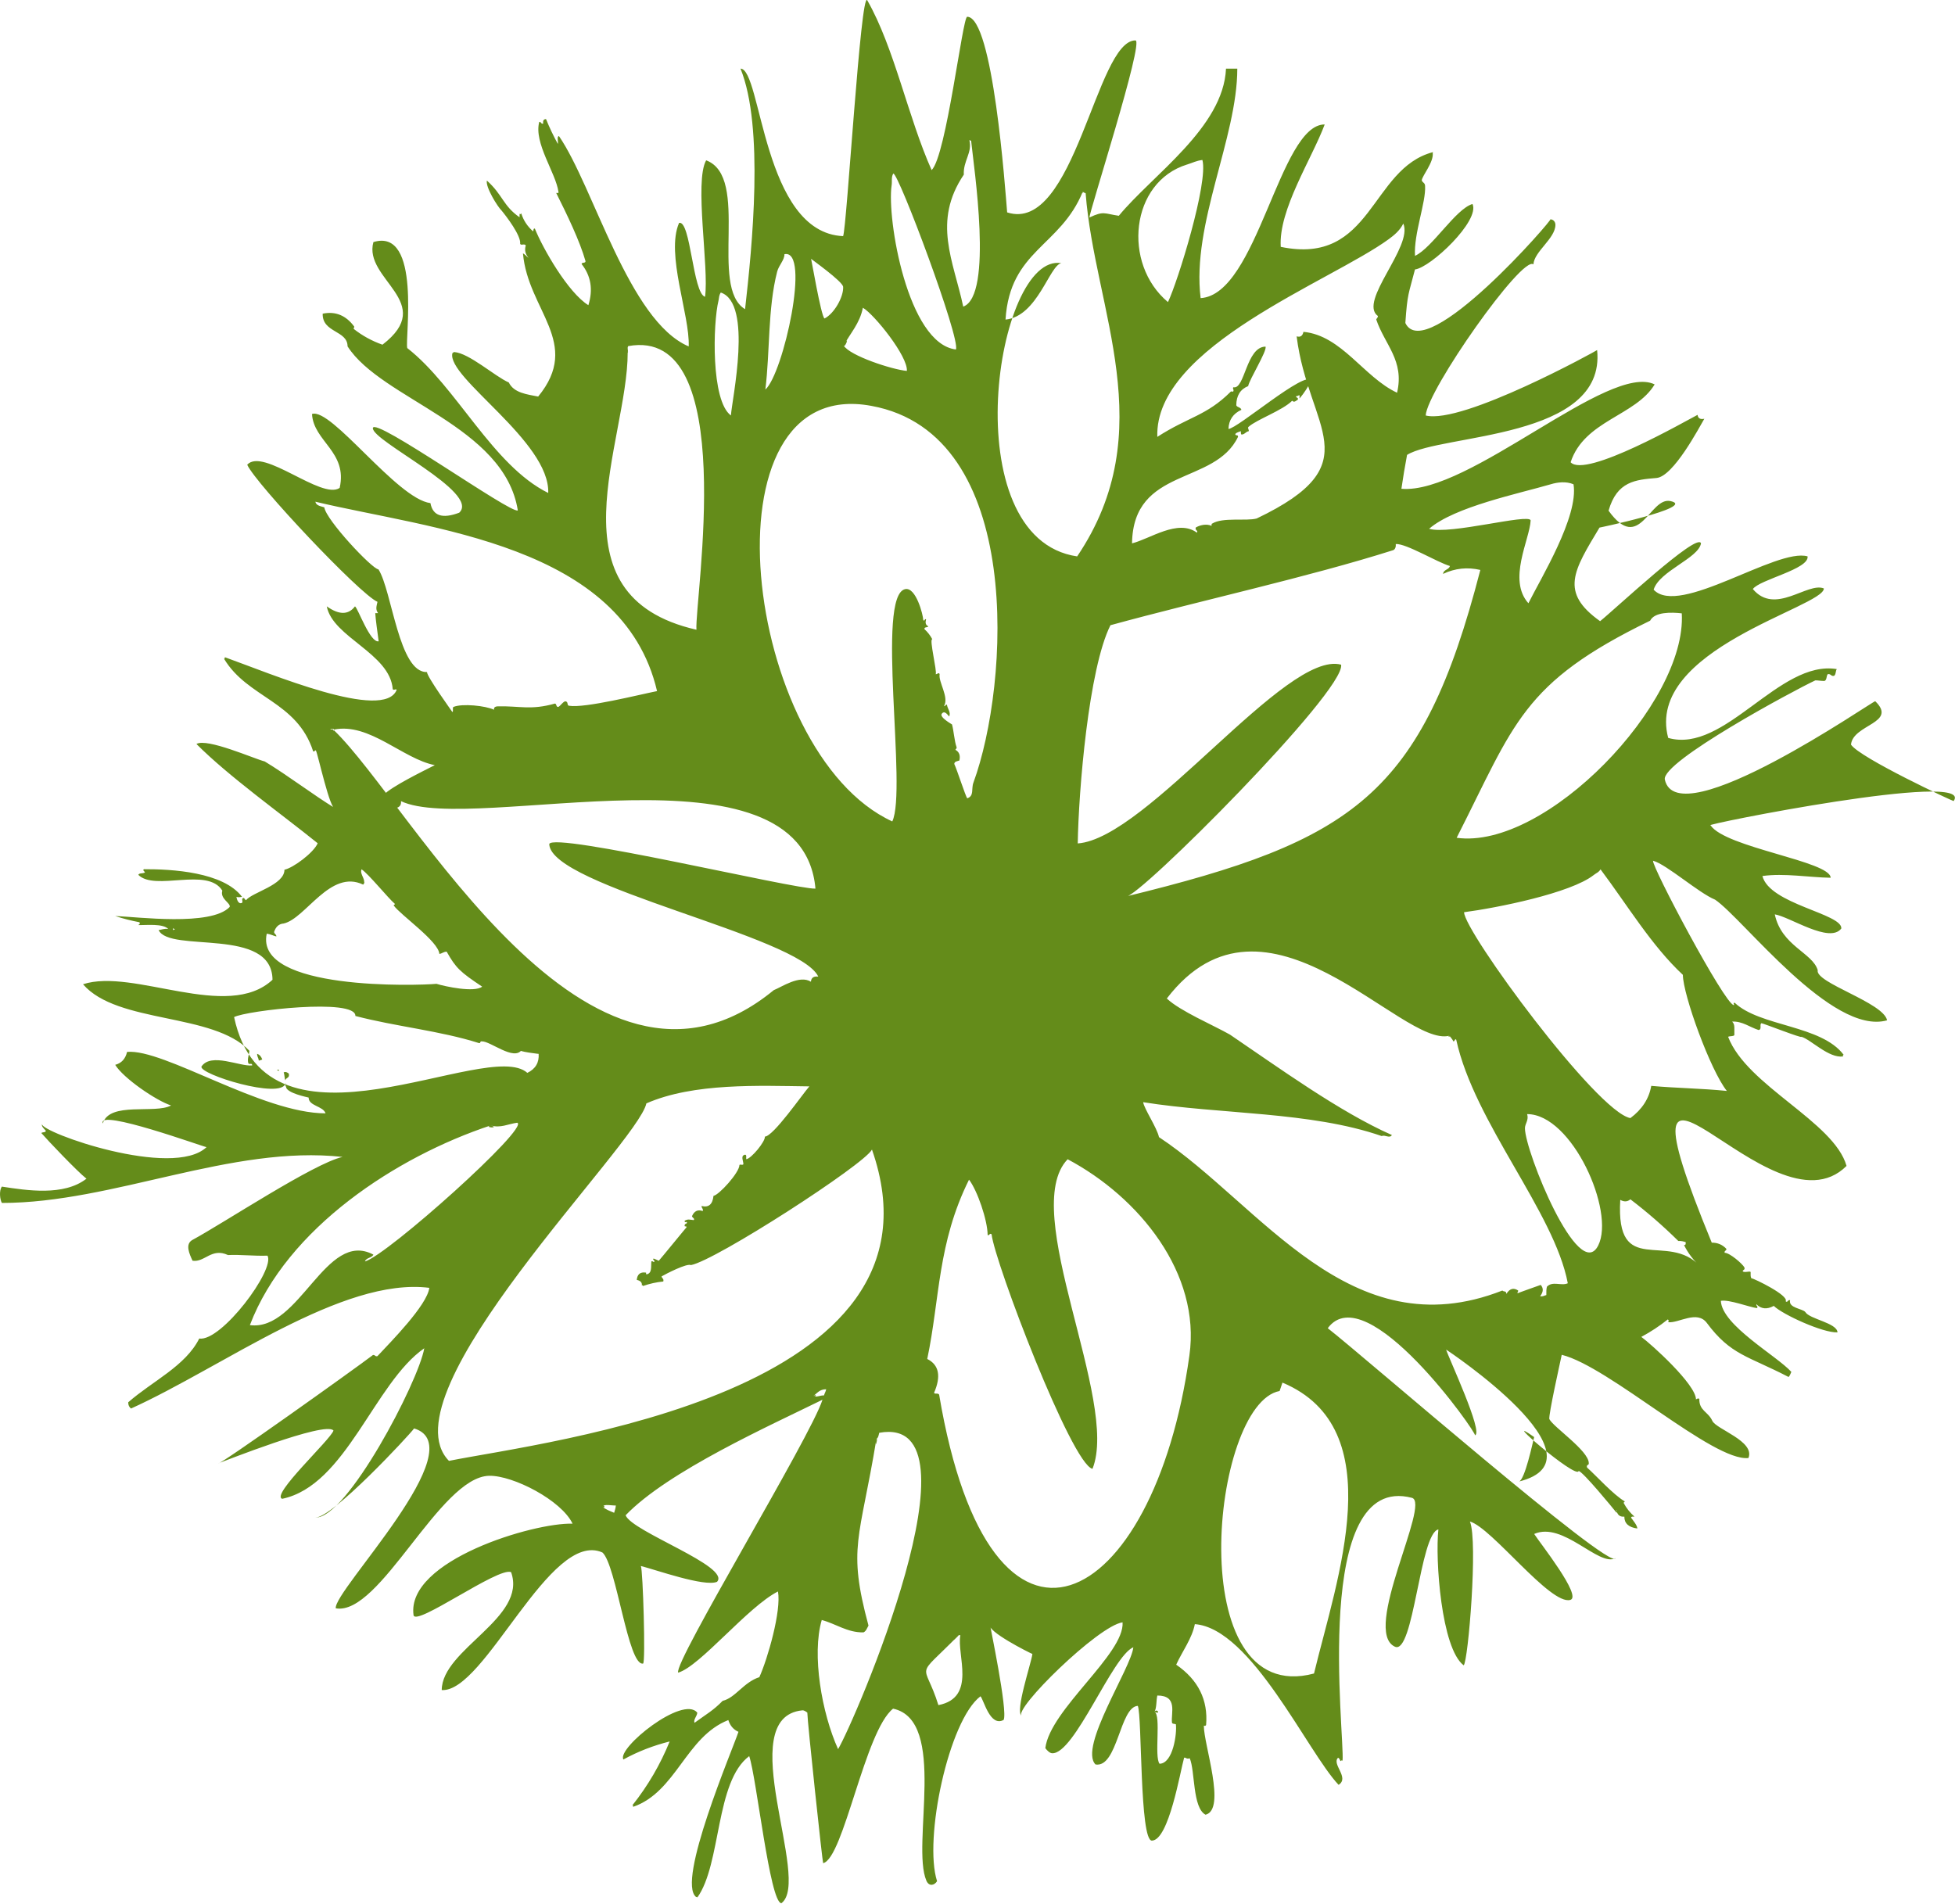 <?xml version="1.0" encoding="utf-8"?>
<!-- Generator: Adobe Illustrator 16.0.4, SVG Export Plug-In . SVG Version: 6.00 Build 0)  -->
<svg version="1.2" baseProfile="tiny" id="Layer_1" xmlns="http://www.w3.org/2000/svg" xmlns:xlink="http://www.w3.org/1999/xlink"
	 x="0px" y="0px" width="54px" height="52.586px" viewBox="0 0 54 52.586" xml:space="preserve">
<g id="Layer_18">
	<path fill="#648C1A" d="M20.454,1.896c0.581,0,0.613,4.532,2.834,4.627c0.102-0.238,0.488-6.827,0.668-6.513
		c0.75,1.313,1.124,3.229,1.777,4.689c0.406-0.393,0.854-4.236,0.982-4.236c0.715,0,1.051,4.773,1.104,5.404
		c1.863,0.605,2.457-4.751,3.543-4.751c0.252,0-1.291,4.783-1.269,4.892c0.396-0.188,0.401-0.108,0.81-0.047
		c0.931-1.13,2.89-2.438,2.961-4.065c0.104,0,0.209,0,0.312,0c0,1.916-1.265,4.292-1.013,6.339c1.571-0.091,2.178-4.803,3.427-4.797
		c-0.354,0.949-1.279,2.357-1.214,3.381c2.537,0.529,2.47-2.163,4.206-2.617l-0.008,0.023c0.031,0.256-0.289,0.625-0.303,0.756
		c0.025,0.074,0.088,0.061,0.092,0.156c0.027,0.455-0.315,1.312-0.279,1.931c0.477-0.22,1.122-1.297,1.589-1.433
		c0.214,0.463-1.159,1.758-1.589,1.808c-0.175,0.687-0.209,0.644-0.266,1.479c0.564,1.188,4.133-2.927,4.005-2.865
		c0.103,0.009,0.141,0.091,0.14,0.156c-0.004,0.377-0.589,0.737-0.607,1.09c-0.312-0.262-2.936,3.477-2.976,4.174
		c1.015,0.257,4.744-1.801,4.735-1.807c0.254,2.477-4.313,2.31-5.25,2.896c-0.059,0.311-0.11,0.622-0.156,0.936
		c1.867,0.164,5.739-3.502,6.995-2.883c-0.526,0.872-1.94,0.993-2.321,2.15c0.409,0.453,3.182-1.143,3.506-1.309
		c0.012,0.096,0.074,0.131,0.187,0.108c-0.136,0.229-0.851,1.597-1.323,1.636c-0.572,0.049-1.09,0.086-1.322,0.903
		c0.864,1.202,1.129-0.392,1.711-0.265c0.767,0.166-2.123,0.771-1.961,0.731c-0.715,1.191-1.109,1.787,0.016,2.586
		c0.373-0.294,2.699-2.478,2.787-2.149c-0.072,0.414-1.151,0.762-1.308,1.279c0.702,0.758,3.4-1.166,4.252-0.92
		c0.048,0.354-1.325,0.639-1.512,0.903c0.618,0.735,1.507-0.202,1.962-0.017c0.003,0.516-4.951,1.685-4.3,4.129
		c1.563,0.447,3.062-2.164,4.657-1.901c-0.037,0.051-0.021,0.155-0.078,0.187c-0.088,0.016-0.081-0.063-0.172-0.047
		c-0.043,0.051-0.02,0.168-0.094,0.188c-0.115-0.003-0.154-0.015-0.248-0.017c-0.598,0.279-4.261,2.25-4.158,2.741
		c0.346,1.582,5.746-2.174,5.812-2.165c0.626,0.609-0.616,0.635-0.67,1.199c0.244,0.367,2.828,1.572,2.835,1.559
		c0.622-0.861-7.045,0.674-6.714,0.67c0.413,0.619,3.313,0.992,3.317,1.449c-0.592-0.009-1.283-0.133-1.885-0.048
		c0.201,0.78,2.207,1.039,2.18,1.449c-0.321,0.427-1.42-0.323-1.838-0.39c0.186,0.875,1.041,1.057,1.186,1.541
		c-0.081,0.348,1.822,0.896,1.916,1.386c-1.523,0.432-3.979-2.812-4.751-3.333c-0.449-0.182-1.347-0.979-1.713-1.075
		c-0.046,0.144,1.971,3.952,2.228,3.988c0.038,0.008-0.044-0.076,0.03-0.062c0.702,0.658,2.383,0.611,3.005,1.433l-0.023,0.019
		l0.01,0.028c-0.396,0.056-0.881-0.46-1.153-0.544c0.043,0.06-1.065-0.376-1.104-0.374c-0.062,0.035,0.024,0.171-0.078,0.188
		c-0.237-0.074-0.456-0.251-0.732-0.232c0.087,0.074,0.057,0.201,0.062,0.373c-0.031,0.041-0.127,0.02-0.172,0.047
		c0.517,1.354,2.926,2.343,3.271,3.566c-2.105,2.11-6.766-5.283-3.723,2.12c0.16-0.002,0.296,0.056,0.404,0.171
		c0.006,0.06-0.062,0.041-0.048,0.109c0.14-0.002,0.492,0.304,0.546,0.404c0.024,0.076-0.046,0.06-0.047,0.108
		c0.055,0.046,0.18-0.014,0.219,0.017c-0.002,0.062-0.004,0.128,0.016,0.171c0.085,0.013,1.046,0.478,0.951,0.639
		c0.055,0.052,0.055-0.049,0.123-0.03c-0.053,0.217,0.343,0.232,0.42,0.327c0.111,0.196,0.878,0.3,0.889,0.562
		c-0.395,0.021-1.518-0.493-1.76-0.731c-0.188,0.103-0.35,0.087-0.481-0.047c-0.012,0.058,0.064,0.06,0.015,0.108
		c-0.219-0.029-0.767-0.242-0.996-0.201c0.029,0.678,1.549,1.52,1.947,1.963c-0.025,0.048-0.037,0.107-0.078,0.14
		c-1.119-0.582-1.596-0.602-2.258-1.495c-0.271-0.354-0.764,0.008-1.061-0.016c0.002-0.059,0.023-0.051-0.016-0.078
		c-0.229,0.184-0.474,0.344-0.731,0.482c0.271,0.197,1.512,1.315,1.51,1.729c0.021-0.021,0.069-0.041,0.093-0.016
		c-0.01,0.326,0.244,0.352,0.358,0.605c0.106,0.235,1.187,0.562,0.998,1.028c-0.968,0.108-3.847-2.528-5.157-2.851
		c-0.056,0.265-0.363,1.641-0.343,1.775c0.112,0.223,1.084,0.87,1.09,1.215c0.013,0.069-0.079,0.035-0.047,0.125
		c0.242,0.213,0.729,0.756,1.044,0.936c-0.01,0.016-0.036,0.016-0.031,0.047c0.076,0.143,0.176,0.266,0.297,0.373
		c-0.041,0-0.093-0.01-0.094,0.029c0.061,0.088,0.167,0.205,0.172,0.298c-0.24-0.031-0.359-0.142-0.359-0.327
		c-0.129,0.01-0.2-0.053-0.217-0.188c-0.021,0.039,0.045,0.063,0,0.077c-0.108-0.135-0.926-1.132-1.045-1.151
		c-0.047,0.25-2.266-1.668-1.229-0.937c-0.038,0.144-0.257,1.19-0.421,1.229c2.527-0.625-1.969-3.62-2.01-3.645
		c0.055,0.199,1.045,2.309,0.795,2.367c0.086-0.021-2.994-4.407-4.065-2.958c0.976,0.758,7.833,6.731,7.946,6.354
		c-0.459,0.244-1.446-1.024-2.244-0.67c0.154,0.242,1.337,1.729,0.997,1.822c-0.552,0.15-2.162-1.99-2.772-2.166
		c0.227,0.544-0.049,3.867-0.172,3.973c-0.619-0.465-0.79-2.929-0.699-3.754c-0.512,0.104-0.681,3.477-1.201,3.239
		c-0.926-0.426,0.998-3.973,0.47-4.112c-2.776-0.724-1.851,6.58-1.916,7.26l-0.028-0.008l-0.02,0.022
		c-0.033-0.022-0.029-0.082-0.077-0.093c-0.181,0.177,0.325,0.55,0.016,0.748c-0.858-0.905-2.409-4.322-3.971-4.44
		c-0.076,0.396-0.353,0.761-0.515,1.12c0.609,0.419,0.885,0.975,0.826,1.667c-0.029,0.028-0.013,0.028-0.062,0.017
		c-0.007,0.515,0.628,2.316,0.047,2.461c-0.364-0.19-0.287-1.215-0.437-1.559c-0.098,0.032-0.103-0.031-0.155-0.016
		c-0.108,0.375-0.421,2.281-0.89,2.29c-0.342,0.006-0.269-3.438-0.389-3.722c-0.5,0.023-0.558,1.717-1.168,1.619
		c-0.475-0.472,0.993-2.682,1.044-3.238c-0.579,0.24-1.624,2.959-2.243,2.928c-0.065-0.003-0.136-0.073-0.188-0.141
		c0.132-1.07,2.191-2.601,2.134-3.475c-0.665,0.085-3.034,2.411-2.788,2.587c-0.188-0.134,0.262-1.444,0.297-1.714
		c-0.099-0.04-1.277-0.634-1.169-0.811c-0.018-0.033,0.499,2.396,0.374,2.633c-0.376,0.203-0.547-0.555-0.639-0.653
		c-0.88,0.666-1.573,3.954-1.199,5.108c-0.078,0.123-0.227,0.149-0.296-0.016c-0.422-0.99,0.593-4.428-0.919-4.75
		c-0.781,0.618-1.366,4.137-1.932,4.268c-0.016,0.004-0.437-3.922-0.437-4.159c-0.045-0.031-0.087-0.068-0.142-0.062
		c-1.939,0.2,0.273,4.709-0.575,5.328c-0.32-0.021-0.685-3.468-0.888-4.064c-0.942,0.701-0.767,2.982-1.435,3.908l-0.007-0.022
		l-0.023,0.007c-0.555-0.419,1.004-4.068,1.168-4.564c-0.141-0.063-0.232-0.172-0.28-0.325c-1.177,0.464-1.437,1.987-2.634,2.399
		l0.009-0.028l-0.023-0.019c0.427-0.537,0.769-1.123,1.028-1.761c-0.448,0.112-0.874,0.276-1.278,0.498
		c-0.19-0.308,1.646-1.787,2.041-1.292c-0.009,0.1-0.112,0.188-0.077,0.279c0.332-0.243,0.508-0.332,0.778-0.607
		c0.351-0.082,0.577-0.513,1.013-0.654c0.231-0.51,0.612-1.839,0.514-2.367c-0.832,0.42-2.154,2.07-2.756,2.242
		c-0.146-0.26,3.664-6.515,3.986-7.539c-1.434,0.707-4.263,1.971-5.438,3.192c0.171,0.452,2.916,1.417,2.525,1.838
		c-0.346,0.148-1.71-0.339-2.104-0.437c0.058,0.1,0.134,2.681,0.062,2.695c-0.416,0.082-0.738-2.728-1.123-3.068
		c-1.449-0.648-3.248,3.879-4.439,3.8c0.004-1.13,2.369-1.995,1.916-3.256c-0.34-0.161-2.651,1.522-2.695,1.184
		c-0.203-1.508,3.321-2.56,4.393-2.524c-0.307-0.646-1.643-1.336-2.305-1.323c-1.365,0.03-3.013,3.879-4.236,3.661
		c-0.072-0.485,3.851-4.461,2.164-4.969c-0.131,0.184-2.275,2.49-2.726,2.459c0.856,0.052,2.843-3.739,3.007-4.674
		c-1.38,0.957-2.162,3.793-3.925,4.159c-0.323-0.106,1.331-1.627,1.417-1.885c-0.211-0.278-3.109,0.884-3.178,0.903
		c0.033,0.057,3.744-2.592,4.268-2.99c0.062-0.012,0.055,0.05,0.124,0.031c0.373-0.399,1.374-1.409,1.433-1.887
		c-2.405-0.301-5.692,2.18-8.239,3.334c-0.048-0.037-0.079-0.089-0.078-0.172c0.671-0.588,1.581-1,1.962-1.761
		c0.611,0.093,2.105-1.907,1.885-2.29c-0.367,0.014-0.765-0.034-1.09-0.016c-0.455-0.213-0.643,0.209-0.98,0.156
		c-0.09-0.193-0.213-0.462,0-0.576c0.869-0.47,3.361-2.121,4.144-2.291C6.39,31.621,3.13,33.23,0.052,33.23
		c-0.055-0.093-0.082-0.343,0-0.451c0.682,0.104,1.71,0.269,2.336-0.219c-0.253-0.198-1.076-1.064-1.246-1.261
		c0.029-0.032,0.117-0.008,0.125-0.062c-0.056-0.066-0.121-0.111-0.109-0.188c-0.032,0.233,3.619,1.525,4.547,0.639
		c-0.051,0.007-3.028-1.082-2.866-0.654c0.187-0.615,1.444-0.254,1.886-0.497c-0.41-0.132-1.316-0.751-1.543-1.122
		c0.174-0.046,0.282-0.164,0.328-0.357c1.014-0.096,3.732,1.697,5.482,1.697c-0.063-0.203-0.469-0.201-0.467-0.436
		c-0.072-0.018-0.572-0.12-0.623-0.28l0.006-0.022l-0.022-0.008c-0.021-0.039,0.045-0.065,0-0.078
		c-0.122,0.445-2.392-0.254-2.321-0.469c0.264-0.396,1.066,0.008,1.401-0.031c-0.003-0.086-0.077-0.006-0.108-0.062
		c-0.033-0.132,0.022-0.212,0.03-0.342c-0.997-1.062-3.642-0.735-4.595-1.838c1.391-0.457,3.992,1.034,5.234-0.124
		c-0.012-1.477-2.84-0.73-3.146-1.372c0.088-0.011,0.15-0.047,0.266-0.031c-0.15-0.157-0.604-0.102-0.826-0.108
		c0.029-0.031,0.057-0.025,0.031-0.078c-0.228-0.043-0.451-0.1-0.67-0.172c0.604,0.022,2.645,0.291,3.162-0.25
		c0.034-0.11-0.273-0.223-0.203-0.451c-0.408-0.663-1.861,0.025-2.32-0.436c0.021-0.057,0.125-0.031,0.172-0.062
		c0.046-0.014-0.081-0.061-0.016-0.094c0.768-0.004,2.191,0.076,2.709,0.764c-0.07,0.005-0.089,0.02-0.156,0
		c0.015,0.089,0.058,0.199,0.142,0.171c0.062-0.019-0.021-0.112,0.046-0.142c0.044,0.004,0.043,0.052,0.078,0.062
		c0.176-0.22,1.061-0.418,1.061-0.841c0.246-0.052,0.81-0.474,0.918-0.731c-1.006-0.812-2.467-1.854-3.349-2.742
		c0.289-0.174,1.608,0.414,1.886,0.482c0.653,0.395,1.351,0.932,1.946,1.293c-0.135,0.085-0.474-1.482-0.53-1.589
		c-0.039-0.042-0.016,0.036-0.078,0.017c-0.449-1.392-1.808-1.469-2.461-2.556c0.022-0.009,0.028-0.024,0.017-0.046
		c1.249,0.447,4.405,1.788,4.751,0.902c-0.031-0.037-0.074,0.026-0.109-0.016c-0.074-0.99-1.66-1.434-1.822-2.289
		c0.338,0.24,0.598,0.24,0.779,0c0.082,0.049,0.417,1.016,0.654,0.965c-0.034-0.266-0.082-0.58-0.094-0.778c0.025,0,0.052,0,0.078,0
		c-0.074-0.108-0.047-0.173-0.017-0.312c-0.491-0.212-3.366-3.268-3.598-3.787c0.438-0.488,2.059,0.982,2.554,0.64
		c0.225-0.999-0.721-1.281-0.764-2.041c0.529-0.191,2.348,2.345,3.271,2.461c0.066,0.353,0.331,0.44,0.795,0.265
		c0.598-0.555-2.41-1.98-2.385-2.337c0.025-0.335,3.812,2.377,4.004,2.274c-0.371-2.34-3.765-3.062-4.703-4.532
		c0-0.446-0.701-0.371-0.687-0.903c0.353-0.072,0.644,0.047,0.872,0.358c0.002,0.028-0.02,0.032-0.016,0.062
		c0.238,0.189,0.504,0.334,0.795,0.437c1.52-1.167-0.537-1.802-0.25-2.835c1.334-0.405,0.866,2.672,0.935,2.928
		c1.362,1.062,2.353,3.241,3.894,4.003c0.051-1.425-2.816-3.192-2.647-3.862c0.021-0.006,0.024-0.027,0.047-0.031
		c0.415,0.027,1.13,0.676,1.511,0.841c0.141,0.292,0.51,0.328,0.811,0.389c1.215-1.483-0.285-2.378-0.42-3.957
		c0.062,0.033,0.099,0.089,0.156,0.125c-0.093-0.103-0.117-0.217-0.078-0.343c-0.039-0.061-0.135,0.014-0.156-0.046
		c0.029-0.222-0.381-0.759-0.514-0.919c-0.106-0.1-0.449-0.649-0.404-0.826c0.445,0.4,0.439,0.689,0.902,1.014
		c0-0.031,0-0.062,0-0.094l0.028,0.007l0.019-0.022c0.06,0.193,0.168,0.359,0.328,0.498c0.014-0.027,0-0.084,0.047-0.078
		c0.228,0.564,0.922,1.773,1.479,2.117c0.134-0.432,0.071-0.811-0.187-1.137c0.004-0.057,0.109-0.014,0.108-0.078
		c-0.153-0.55-0.521-1.309-0.81-1.885c0.026-0.003,0.078,0.016,0.062-0.031c-0.071-0.523-0.687-1.351-0.53-1.932
		c0.059-0.006,0.041,0.062,0.109,0.047c-0.012-0.08,0.011-0.124,0.078-0.125c0.095,0.235,0.204,0.463,0.326,0.686
		c0.018-0.065-0.036-0.202,0.031-0.217c0.961,1.399,1.928,5.106,3.584,5.811c0.035-0.871-0.641-2.549-0.266-3.412
		c0.32-0.088,0.378,1.941,0.717,2.041c0.115-0.803-0.301-3.184,0.031-3.77c1.232,0.461,0.066,3.504,1.075,4.112
		C20.776,6.814,21.11,3.509,20.454,1.896C20.528,1.896,20.515,2.048,20.454,1.896z M26.622,4.824
		c-0.875,1.299-0.286,2.378-0.016,3.646c0.836-0.303,0.289-3.877,0.218-4.58c-0.021,0-0.021-0.021-0.048-0.016
		C26.862,4.216,26.601,4.447,26.622,4.824C26.574,4.896,26.601,4.447,26.622,4.824z M32.79,4.544
		c-1.568,0.482-1.798,2.74-0.529,3.801c0.27-0.561,1.121-3.306,0.951-3.926C33.038,4.44,32.953,4.495,32.79,4.544
		C32.677,4.579,32.953,4.495,32.79,4.544z M24.628,5.12c-0.137,0.919,0.443,4.375,1.775,4.534c0.14-0.272-1.586-4.885-1.729-4.86
		C24.612,4.894,24.646,5.009,24.628,5.12C24.614,5.212,24.646,5.009,24.628,5.12z M29.909,5.292
		c-0.619,1.525-2.014,1.615-2.135,3.536c0.886-0.086,1.217-1.512,1.543-1.558c-1.815-0.312-2.998,7.597,0.436,8.1
		c2.344-3.473,0.479-6.814,0.234-10.033C29.957,5.326,29.924,5.319,29.909,5.292C29.872,5.382,29.924,5.319,29.909,5.292z
		 M38.367,6.601c-1.597,1.171-6.487,2.971-6.4,5.467c0.864-0.557,1.356-0.58,2.025-1.246c0.026-0.029,0.045,0.018,0.077-0.016
		c0.014-0.057-0.034-0.075,0-0.109c0.316,0.074,0.352-1.118,0.888-1.122c0.04,0.13-0.446,0.902-0.481,1.091
		c-0.217,0.086-0.326,0.264-0.328,0.53c0.025,0.062,0.125,0.05,0.141,0.125c-0.229,0.104-0.348,0.281-0.357,0.528
		c0.248-0.006,2.129-1.633,2.289-1.34c-0.089,0.18-0.197,0.346-0.326,0.5c-0.01-0.027,0.02-0.092-0.017-0.094
		c-0.013,0.023-0.05,0.023-0.078,0.031c-0.006,0.053,0.069,0.025,0.048,0.093c-0.051,0.032-0.1,0.091-0.156,0.031
		c-0.265,0.267-0.981,0.521-1.199,0.716c-0.047,0.027,0.009,0.083,0,0.125c-0.086,0.014-0.107,0.09-0.202,0.094
		c-0.019-0.019-0.019-0.056-0.017-0.094c-0.058,0.02-0.119,0.036-0.155,0.078c0.015,0.071,0.075,0,0.077,0.078
		c-0.644,1.35-2.895,0.82-2.928,2.943c0.492-0.121,1.267-0.681,1.789-0.297c0.051-0.058-0.057-0.058-0.029-0.14
		c0.102-0.063,0.293-0.114,0.436-0.047c0.003-0.022-0.005-0.058,0.018-0.062c0.291-0.182,0.941-0.062,1.229-0.141
		c3.185-1.521,1.423-2.465,1.104-5.031c0.104,0.03,0.164-0.012,0.188-0.125c1.055,0.099,1.668,1.254,2.586,1.682
		c0.209-0.891-0.341-1.325-0.576-2.025c0.014-0.033,0.047-0.046,0.047-0.094c-0.555-0.4,0.981-1.922,0.701-2.555
		C38.672,6.363,38.507,6.498,38.367,6.601C38.258,6.681,38.507,6.498,38.367,6.601z M21.466,7.505
		c-0.263,1.023-0.195,2.209-0.326,3.256c0.494-0.431,1.264-3.896,0.527-3.739C21.672,7.183,21.513,7.323,21.466,7.505
		C21.418,7.69,21.513,7.323,21.466,7.505z M23.289,7.925c-0.007-0.149-0.899-0.777-0.888-0.778c0-0.062,0.276,1.591,0.373,1.651
		C23.039,8.667,23.303,8.203,23.289,7.925C23.284,7.827,23.293,8.003,23.289,7.925z M19.847,8.3
		c-0.156,0.631-0.212,2.774,0.342,3.177c0.028-0.447,0.613-3.099-0.28-3.396C19.854,8.169,19.866,8.216,19.847,8.3
		C19.824,8.39,19.866,8.216,19.847,8.3z M23.304,9.546c0.17,0.281,1.336,0.664,1.745,0.7c0.033-0.401-0.901-1.563-1.215-1.745
		C23.748,8.94,23.485,9.202,23.304,9.546C23.349,9.619,23.485,9.202,23.304,9.546z M17.338,9.731c0,2.496-2.22,6.725,1.899,7.665
		c-0.057-0.82,1.215-8.402-1.885-7.835C17.315,9.619,17.36,9.675,17.338,9.731C17.338,9.773,17.36,9.675,17.338,9.731z
		 M26.888,21.617c0.99-2.694,1.432-9.631-2.82-10.405c-4.78-0.892-3.537,9.588,0.578,11.479c0.416-0.863-0.459-6.247,0.357-6.417
		c0.296-0.062,0.494,0.705,0.499,0.855c0.045,0.053,0.037-0.062,0.078-0.016c-0.029,0.098-0.009,0.156,0.062,0.188
		c-0.019,0.043-0.117,0.008-0.108,0.078c0.089,0.08,0.161,0.174,0.218,0.28c-0.094-0.022,0.139,0.894,0.093,0.966
		c0.046,0.002,0.091-0.065,0.109,0c-0.038,0.211,0.261,0.631,0.125,0.872c0.021,0.044,0.032-0.049,0.077-0.03
		c0.012,0.108,0.115,0.207,0.062,0.326c-0.037-0.037-0.125-0.181-0.203-0.078c-0.08,0.094,0.279,0.293,0.281,0.297
		c0.045,0.156,0.068,0.473,0.125,0.623c0.014,0.049-0.023,0.047-0.031,0.078c0.104,0.056,0.141,0.154,0.11,0.295
		c-0.058,0.022-0.134,0.022-0.142,0.094c0.074,0.154,0.306,0.878,0.358,0.951C26.915,21.985,26.821,21.796,26.888,21.617
		C26.894,21.601,26.821,21.796,26.888,21.617z M42.838,13.376c-0.884,0.26-2.661,0.622-3.364,1.231
		c0.565,0.173,2.754-0.429,2.805-0.233c-0.026,0.532-0.643,1.643-0.062,2.29c0.346-0.696,1.391-2.396,1.246-3.286
		C43.257,13.29,43.022,13.321,42.838,13.376C42.485,13.48,43.022,13.321,42.838,13.376z M8.958,14.015
		c0.045,0.344,1.316,1.701,1.496,1.714c0.374,0.587,0.562,2.864,1.34,2.835c-0.006,0.124,0.704,1.105,0.701,1.105
		c0.038-0.02-0.008-0.123,0.031-0.141c0.242-0.1,0.883-0.034,1.121,0.078c-0.022-0.094,0.094-0.094,0.109-0.094
		c0.592-0.015,0.904,0.113,1.573-0.077c0.053,0.01,0.024,0.1,0.094,0.093c0.071-0.042,0.106-0.122,0.187-0.156
		c0.101,0.008,0.039,0.115,0.109,0.124c0.439,0.072,1.939-0.308,2.43-0.405c-0.95-4.063-6.27-4.471-9.438-5.232
		C8.733,13.97,8.856,13.981,8.958,14.015C8.967,14.089,8.856,13.981,8.958,14.015z M38.478,15.199
		c-2.345,0.744-5.32,1.39-7.806,2.072c-0.603,1.202-0.88,4.575-0.903,6.028c1.922-0.139,5.756-5.353,7.275-4.938
		c0.13,0.721-5.632,6.484-5.938,6.402c6.271-1.53,8.172-2.786,9.783-9.019c-0.356-0.083-0.699-0.047-1.029,0.109
		c0.012-0.125,0.162-0.109,0.188-0.218c-0.354-0.103-1.202-0.623-1.495-0.607C38.562,15.095,38.54,15.179,38.478,15.199
		C38.412,15.22,38.54,15.179,38.478,15.199z M45.579,17.146c-3.546,1.724-3.737,2.837-5.344,5.997c2.455,0.34,6.363-3.719,6.218-6.2
		C46.175,16.911,45.704,16.897,45.579,17.146C45.269,17.298,45.704,16.897,45.579,17.146z M9.207,20.136
		c-0.022,0.009-0.081-0.018-0.078,0.017c0.052-0.013,0.08,0,0.085,0.039l0.008-0.022c2.156,2.07,7.036,11.387,12.15,7.182
		c0.22-0.086,0.712-0.43,1.027-0.233c0.008-0.11,0.076-0.157,0.203-0.141c-0.519-1.124-7.399-2.489-7.431-3.662
		c0.103-0.345,6.786,1.255,7.353,1.231c-0.375-4.23-9.463-1.473-11.448-2.416c0.017,0.168-0.12,0.202-0.218,0.188
		c-0.146-0.023-0.221-0.255-0.266-0.357c0.229-0.24,1.094-0.66,1.418-0.826c-0.881-0.17-1.811-1.185-2.789-0.981v-0.017H9.207
		L9.207,20.136z M10.032,24.437c-0.91-0.438-1.586,0.936-2.196,1.074c-0.129,0.009-0.217,0.086-0.265,0.233
		c0.003,0.06,0.064,0.06,0.062,0.125c-0.092-0.022-0.164-0.065-0.265-0.077c-0.344,1.582,4.197,1.434,4.688,1.385
		c0.239,0.074,1.049,0.248,1.262,0.078c-0.609-0.406-0.726-0.514-0.98-0.966c-0.087,0-0.124,0.052-0.202,0.062
		c-0.024-0.349-1.069-1.07-1.262-1.339c0.001-0.025,0.04-0.014,0.03-0.047c-0.174-0.144-0.73-0.832-0.918-0.951
		C9.927,24.16,10.131,24.304,10.032,24.437C9.989,24.417,10.131,24.304,10.032,24.437z M44.022,24.171
		c-0.635,0.502-2.681,0.91-3.582,1.028c0.004,0.536,3.674,5.526,4.594,5.687c0.322-0.24,0.515-0.537,0.576-0.89
		c0.668,0.062,1.396,0.069,2.088,0.14c-0.456-0.571-1.209-2.651-1.215-3.207c-0.866-0.807-1.537-1.932-2.274-2.914
		C44.149,24.108,44.106,24.105,44.022,24.171C43.972,24.212,44.106,24.105,44.022,24.171z M4.783,25.636
		c0.003,0.019,0,0.037-0.009,0.055c0.093-0.033,0.188-0.046,0.289-0.039C4.89,25.655,4.853,25.714,4.783,25.636z M40.034,28.611
		c-1.311,0.341-5.077-4.59-7.805-1.028c0.369,0.348,1.274,0.73,1.744,0.997c1.338,0.906,3.021,2.132,4.473,2.774
		c-0.061,0.105-0.191-0.016-0.28,0.029c-1.968-0.683-4.457-0.596-6.59-0.936c0.026,0.182,0.38,0.701,0.437,0.965
		c2.807,1.857,5.272,5.893,9.486,4.237c0.035,0.046,0.107-0.005,0.109,0.094c0.09-0.147,0.199-0.179,0.326-0.094
		c0.006,0.038-0.027,0.034-0.016,0.078c-0.029,0.002,0.645-0.234,0.639-0.233c0.08,0.092,0.075,0.195-0.016,0.312
		c0.084,0.017,0.115-0.021,0.171-0.031c-0.002-0.085-0.001-0.168,0.017-0.232c0.158-0.164,0.396-0.012,0.576-0.094
		c-0.371-1.966-2.58-4.431-3.082-6.729c-0.041-0.041-0.033,0.047-0.078,0.048C40.117,28.704,40.071,28.662,40.034,28.611
		C39.963,28.63,40.071,28.662,40.034,28.611z M13.226,28.813c-1.08-0.342-2.295-0.455-3.41-0.748c0.022-0.5-3.008-0.15-3.35,0.031
		c0.902,4.231,6.998,0.55,8.1,1.541c0.227-0.11,0.33-0.287,0.312-0.528c0.145,0.026-0.706-0.076-0.467-0.108
		c-0.213,0.317-0.871-0.248-1.105-0.234C13.25,28.755,13.284,28.83,13.226,28.813C13.142,28.787,13.284,28.83,13.226,28.813z
		 M7.149,29.298c0.037-0.006,0.064-0.02,0.095-0.031c-0.026-0.073-0.067-0.131-0.142-0.156C7.101,29.191,7.142,29.228,7.149,29.298
		C7.187,29.292,7.142,29.228,7.149,29.298z M7.649,29.562C7.751,29.612,7.712,29.517,7.649,29.562L7.649,29.562z M7.836,29.624
		c0.026,0.062,0.019,0.157,0.047,0.219c0.013-0.082,0.13-0.059,0.093-0.188C7.937,29.626,7.89,29.597,7.836,29.624
		C7.862,29.686,7.89,29.597,7.836,29.624z M17.728,35.511c0.012-0.08-0.033-0.133-0.14-0.155c0.015-0.156,0.097-0.224,0.249-0.202
		c0.033,0.005-0.023,0.042,0.031,0.047c0.15-0.038,0.107-0.213,0.125-0.357c0.044-0.015,0.041,0.021,0.078,0.017
		c0.025-0.054-0.066-0.067-0.016-0.095c0.049,0.02,0.098,0.039,0.141,0.062c0.021-0.016,0.777-0.945,0.763-0.919
		c0.022-0.06-0.069-0.003-0.046-0.062c-0.006-0.053,0.064-0.028,0.062-0.08c-0.017-0.036-0.07,0.031-0.062-0.047
		c0.1-0.051,0.128-0.027,0.249-0.016c0.04-0.044-0.041-0.062-0.048-0.109c0.064-0.145,0.164-0.19,0.297-0.14
		c0.02-0.077-0.038-0.075-0.031-0.141c0.193,0.05,0.303-0.043,0.328-0.28c0.148-0.02,0.717-0.642,0.717-0.855
		c0.043-0.024,0.066,0.018,0.109-0.017c-0.002-0.106-0.086-0.239,0.047-0.265c0.048,0.004,0.025,0.078,0.031,0.124
		c0.137-0.009,0.537-0.499,0.514-0.623c0.238-0.009,1.034-1.166,1.23-1.388c-1.385-0.017-3.193-0.103-4.502,0.47
		c-0.24,1.13-7.283,8.008-5.453,9.875c2.668-0.538,14.054-1.838,11.684-8.599c-0.214,0.414-4.311,3.062-5,3.191
		c-0.113-0.057-0.693,0.244-0.811,0.312c0.006,0.058,0.069,0.057,0.047,0.141c-0.191,0.018-0.377,0.061-0.561,0.124l-0.008-0.022
		L17.728,35.511z M42.121,31.167c0.004,0.644,1.487,4.305,2.024,3.238c0.474-0.943-0.725-3.629-1.963-3.629
		C42.233,30.944,42.121,31.04,42.121,31.167C42.121,31.255,42.121,31.04,42.121,31.167z M13.553,31.089
		c-2.593,0.86-5.627,2.83-6.651,5.516c1.375,0.182,2.097-2.651,3.412-1.947c-0.045,0.096-0.201,0.081-0.233,0.188
		c0.616-0.17,4.567-3.711,4.205-3.832C14.028,31.05,13.825,31.169,13.553,31.089C13.353,31.154,13.825,31.169,13.553,31.089z
		 M32.853,37.443c0.321-2.265-1.389-4.372-3.363-5.42c-1.365,1.417,1.438,6.679,0.686,8.552c-0.576-0.132-2.697-5.695-2.787-6.479
		c-0.057-0.051-0.068,0.062-0.109,0.016c-0.004-0.407-0.283-1.223-0.514-1.525c-0.873,1.758-0.802,3.277-1.154,4.953
		c0.324,0.162,0.388,0.475,0.188,0.936c0.032,0.048,0.097-0.006,0.14,0.047C27.36,46.962,31.875,44.483,32.853,37.443
		C32.856,37.415,32.847,37.498,32.853,37.443z M46.358,34.281c-0.418-0.413-0.859-0.797-1.324-1.151
		c-0.081,0.069-0.174,0.075-0.28,0.015c-0.128,2.181,1.312,0.849,2.212,1.84c-0.188-0.168-0.338-0.364-0.451-0.593
		c0.049,0.007,0.049-0.033,0.047-0.078C46.503,34.292,46.44,34.277,46.358,34.281C46.053,33.984,46.44,34.277,46.358,34.281z
		 M35.345,38.425c-1.898,0.352-2.719,8.785,0.95,7.804c0.629-2.609,2.154-6.767-0.872-8.036
		C35.396,38.268,35.37,38.345,35.345,38.425C35.263,38.44,35.37,38.345,35.345,38.425z M22.463,38.565
		c0.088,0.041,0.192-0.023,0.296-0.018c0.018-0.06,0.049-0.107,0.062-0.17C22.635,38.376,22.569,38.489,22.463,38.565
		C22.551,38.606,22.569,38.489,22.463,38.565z M24.208,39.749c-0.458,2.79-0.805,2.982-0.219,5.156
		c-0.04,0.068-0.063,0.154-0.139,0.188c-0.445,0.008-0.767-0.241-1.152-0.342c-0.28,0.953,0,2.571,0.451,3.567
		c0.436-0.716,4.129-9.278,1.137-8.739C24.269,39.644,24.261,39.718,24.208,39.749C24.151,40.087,24.261,39.718,24.208,39.749z
		 M16.638,41.618c0.086,0.078,0.209,0.122,0.326,0.171c0.016-0.067,0.042-0.122,0.046-0.202
		C16.884,41.593,16.699,41.539,16.638,41.618C16.726,41.696,16.699,41.539,16.638,41.618z M26.481,45.169
		c-1.242,1.264-0.957,0.668-0.561,1.933c1.066-0.207,0.499-1.396,0.607-1.931C26.513,45.169,26.497,45.169,26.481,45.169
		C26.165,45.491,26.497,45.169,26.481,45.169z M31.888,47.288c0.191,0.085-0.013,1.247,0.141,1.434
		c0.373-0.01,0.482-0.834,0.451-1.09c-0.033-0.019-0.102-0.004-0.108-0.047c-0.033-0.262,0.17-0.748-0.405-0.748
		C31.933,46.979,31.953,47.177,31.888,47.288C32.081,47.374,31.953,47.177,31.888,47.288z"/>
</g>
</svg>
